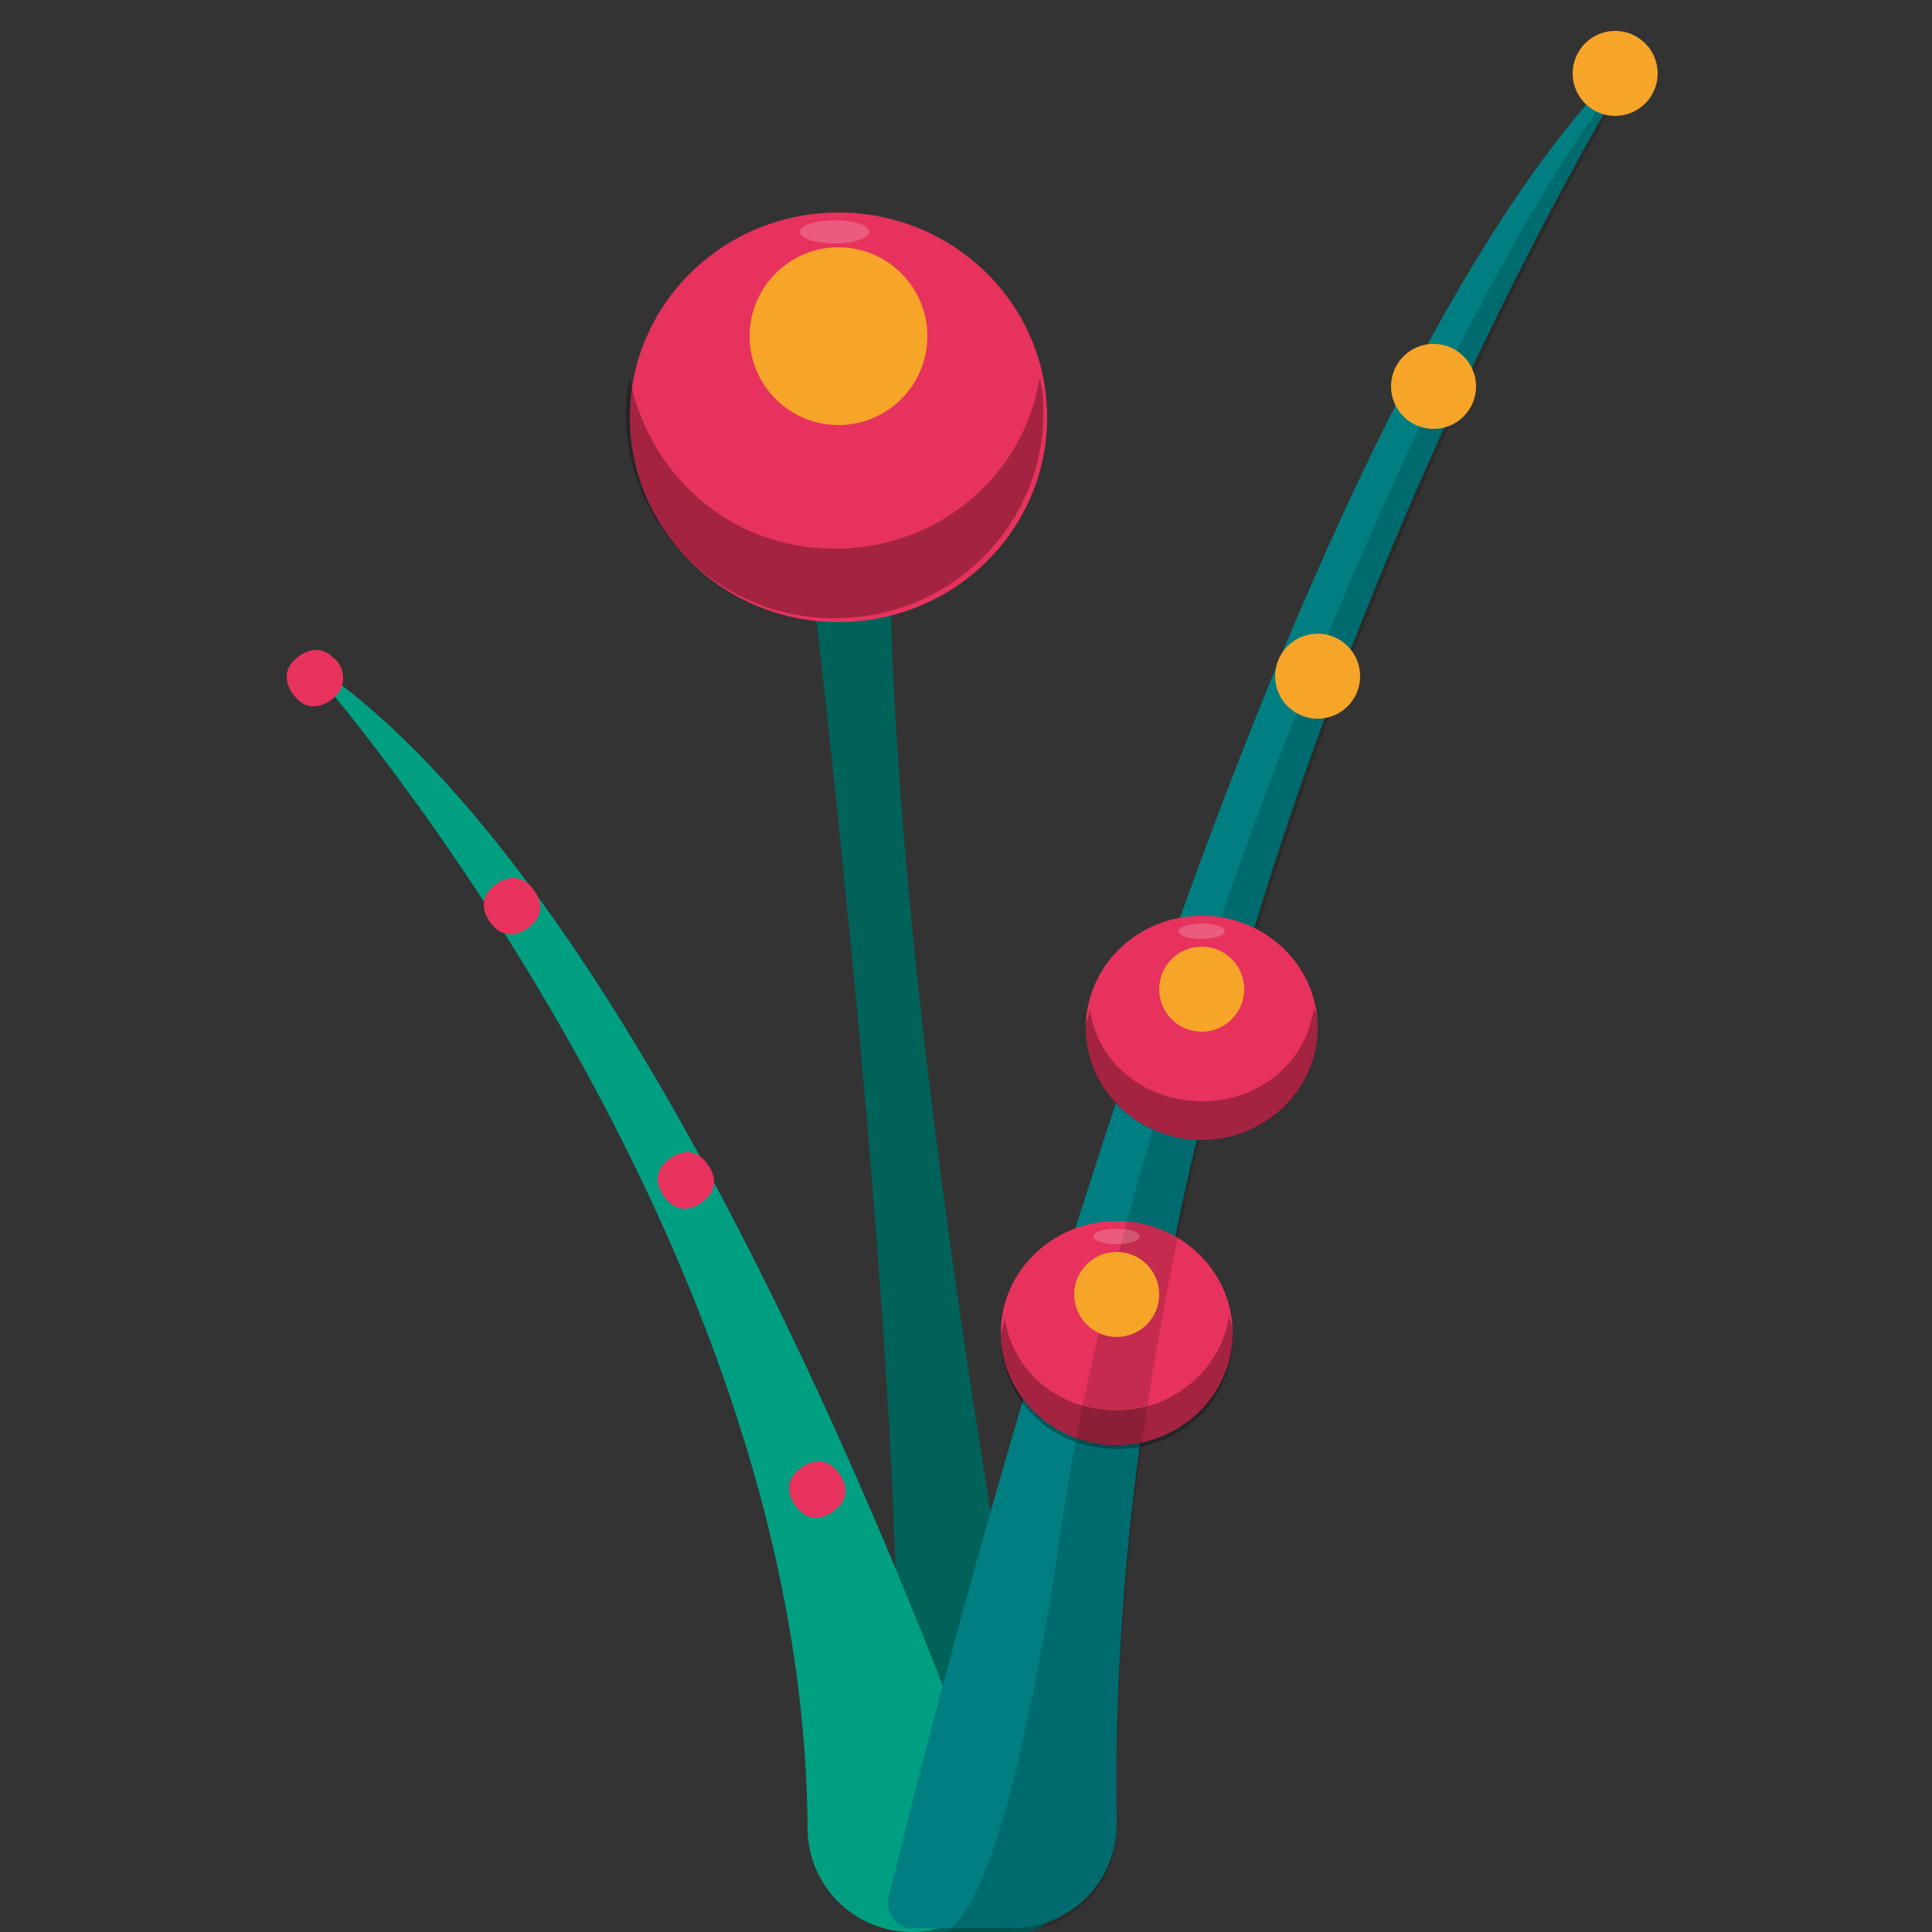 <?xml version="1.0" encoding="utf-8"?>
<!-- Generator: Adobe Illustrator 21.0.0, SVG Export Plug-In . SVG Version: 6.00 Build 0)  -->
<svg version="1.1" id="Capa_1" xmlns="http://www.w3.org/2000/svg" xmlns:xlink="http://www.w3.org/1999/xlink" x="0px" y="0px"
	 viewBox="0 0 50 50" enable-background="new 0 0 50 50" xml:space="preserve">
<rect x="0" y="0" width="50" height="50" fill="#333333" stroke="none"/>
<g>
	<g>
		<g>
			<path fill="#006259" d="M20.4,10.1c0.6,4.4,4,32.7,2.4,38.9c-0.1,0.5,0.3,1,0.8,1l2.9,0c0.5,0,1-0.5,0.9-0.9
				c-0.9-4.8-5.3-27.9-4.2-39.5c0.1-0.6-0.5-1-1-0.8l-1.2,0.5C20.5,9.5,20.3,9.8,20.4,10.1z"/>
			<path fill="#009F82" d="M7.8,17c0,0,13,14.5,13.1,30.3c0,1.5,1.2,2.7,2.7,2.7h0c1.6,0,2.6-1.5,2.1-2.9C23.2,40.1,16,22.2,7.8,17z
				"/>
			<path fill="#007E82" d="M42.6,1.1c0,0-14.1,22.2-13.7,46.1c0,1.5-1.2,2.7-2.7,2.7h-2.6c-0.4,0-0.7-0.4-0.6-0.8
				C24.3,43.7,32.8,9.9,42.6,1.1z"/>
			<ellipse fill="#E6325C" cx="28.9" cy="34.5" rx="3" ry="2.9"/>
			<path opacity="0.15" d="M24.4,50h1.8c1.5,0,2.7-1.2,2.7-2.7C28.6,23.4,42.7,1.1,42.7,1.1C37,7.6,29.2,27.8,27.5,39.3
				C26.1,48.9,24.8,49.9,24.4,50z"/>
			<ellipse fill="#E6325C" cx="31.1" cy="26.6" rx="3" ry="2.9"/>
			<ellipse fill="#E6325C" cx="21.7" cy="10.8" rx="5.4" ry="5.3"/>
			<ellipse fill="#F6A529" cx="21.7" cy="8.7" rx="2.3" ry="2.3"/>
			<ellipse fill="#F6A529" cx="41.8" cy="1.9" rx="1.1" ry="1.1"/>
			<ellipse fill="#F6A529" cx="37.1" cy="10" rx="1.1" ry="1.1"/>
			<ellipse fill="#F6A529" cx="34.1" cy="17.5" rx="1.1" ry="1.1"/>
			<ellipse fill="#F6A529" cx="31.1" cy="25.6" rx="1.1" ry="1.1"/>
			<ellipse fill="#F6A529" cx="28.9" cy="33.5" rx="1.1" ry="1.1"/>
			<path fill="#E6325C" d="M8.7,18c-0.3,0.3-0.7,0.4-1,0.1s-0.4-0.7-0.1-1c0.3-0.3,0.7-0.4,1-0.1C8.9,17.2,9,17.7,8.7,18z"/>
			<path fill="#E6325C" d="M13.8,23.9c-0.3,0.3-0.7,0.4-1,0.1c-0.3-0.3-0.4-0.7-0.1-1c0.3-0.3,0.7-0.4,1-0.1
				C14,23.2,14.1,23.6,13.8,23.9z"/>
			<path fill="#E6325C" d="M18.3,31c-0.3,0.3-0.7,0.4-1,0.1s-0.4-0.7-0.1-1c0.3-0.3,0.7-0.4,1-0.1C18.5,30.3,18.6,30.7,18.3,31z"/>
			<path fill="#E6325C" d="M21.7,39c-0.3,0.3-0.7,0.4-1,0.1s-0.4-0.7-0.1-1c0.3-0.3,0.7-0.4,1-0.1S22,38.7,21.7,39z"/>
		</g>
	</g>
	<path opacity="0.29" d="M28.9,36.5c-1.5,0-2.7-1-2.9-2.4c0,0.2-0.1,0.3-0.1,0.5c0,1.6,1.3,2.9,3,2.9c1.7,0,3-1.3,3-2.9
		c0-0.2,0-0.3-0.1-0.5C31.6,35.4,30.4,36.5,28.9,36.5z"/>
	<path opacity="0.29" d="M31.1,28.5c-1.5,0-2.7-1-2.9-2.4c0,0.2-0.1,0.3-0.1,0.5c0,1.6,1.3,2.9,3,2.9c1.7,0,3-1.3,3-2.9
		c0-0.2,0-0.3-0.1-0.5C33.8,27.5,32.6,28.5,31.1,28.5z"/>
	<path opacity="0.29" d="M21.6,14.2c-2.7,0-4.8-1.9-5.3-4.4c-0.1,0.3-0.1,0.6-0.1,0.9c0,2.9,2.4,5.3,5.4,5.3c3,0,5.4-2.4,5.4-5.3
		c0-0.3,0-0.6-0.1-0.9C26.5,12.3,24.3,14.2,21.6,14.2z"/>
	<ellipse opacity="0.2" fill="#FFFFFF" cx="28.9" cy="32" rx="0.6" ry="0.2"/>
	<ellipse opacity="0.2" fill="#FFFFFF" cx="31.1" cy="24.1" rx="0.6" ry="0.2"/>
	<ellipse opacity="0.2" fill="#FFFFFF" cx="21.6" cy="6" rx="0.9" ry="0.3"/>
</g>
</svg>
